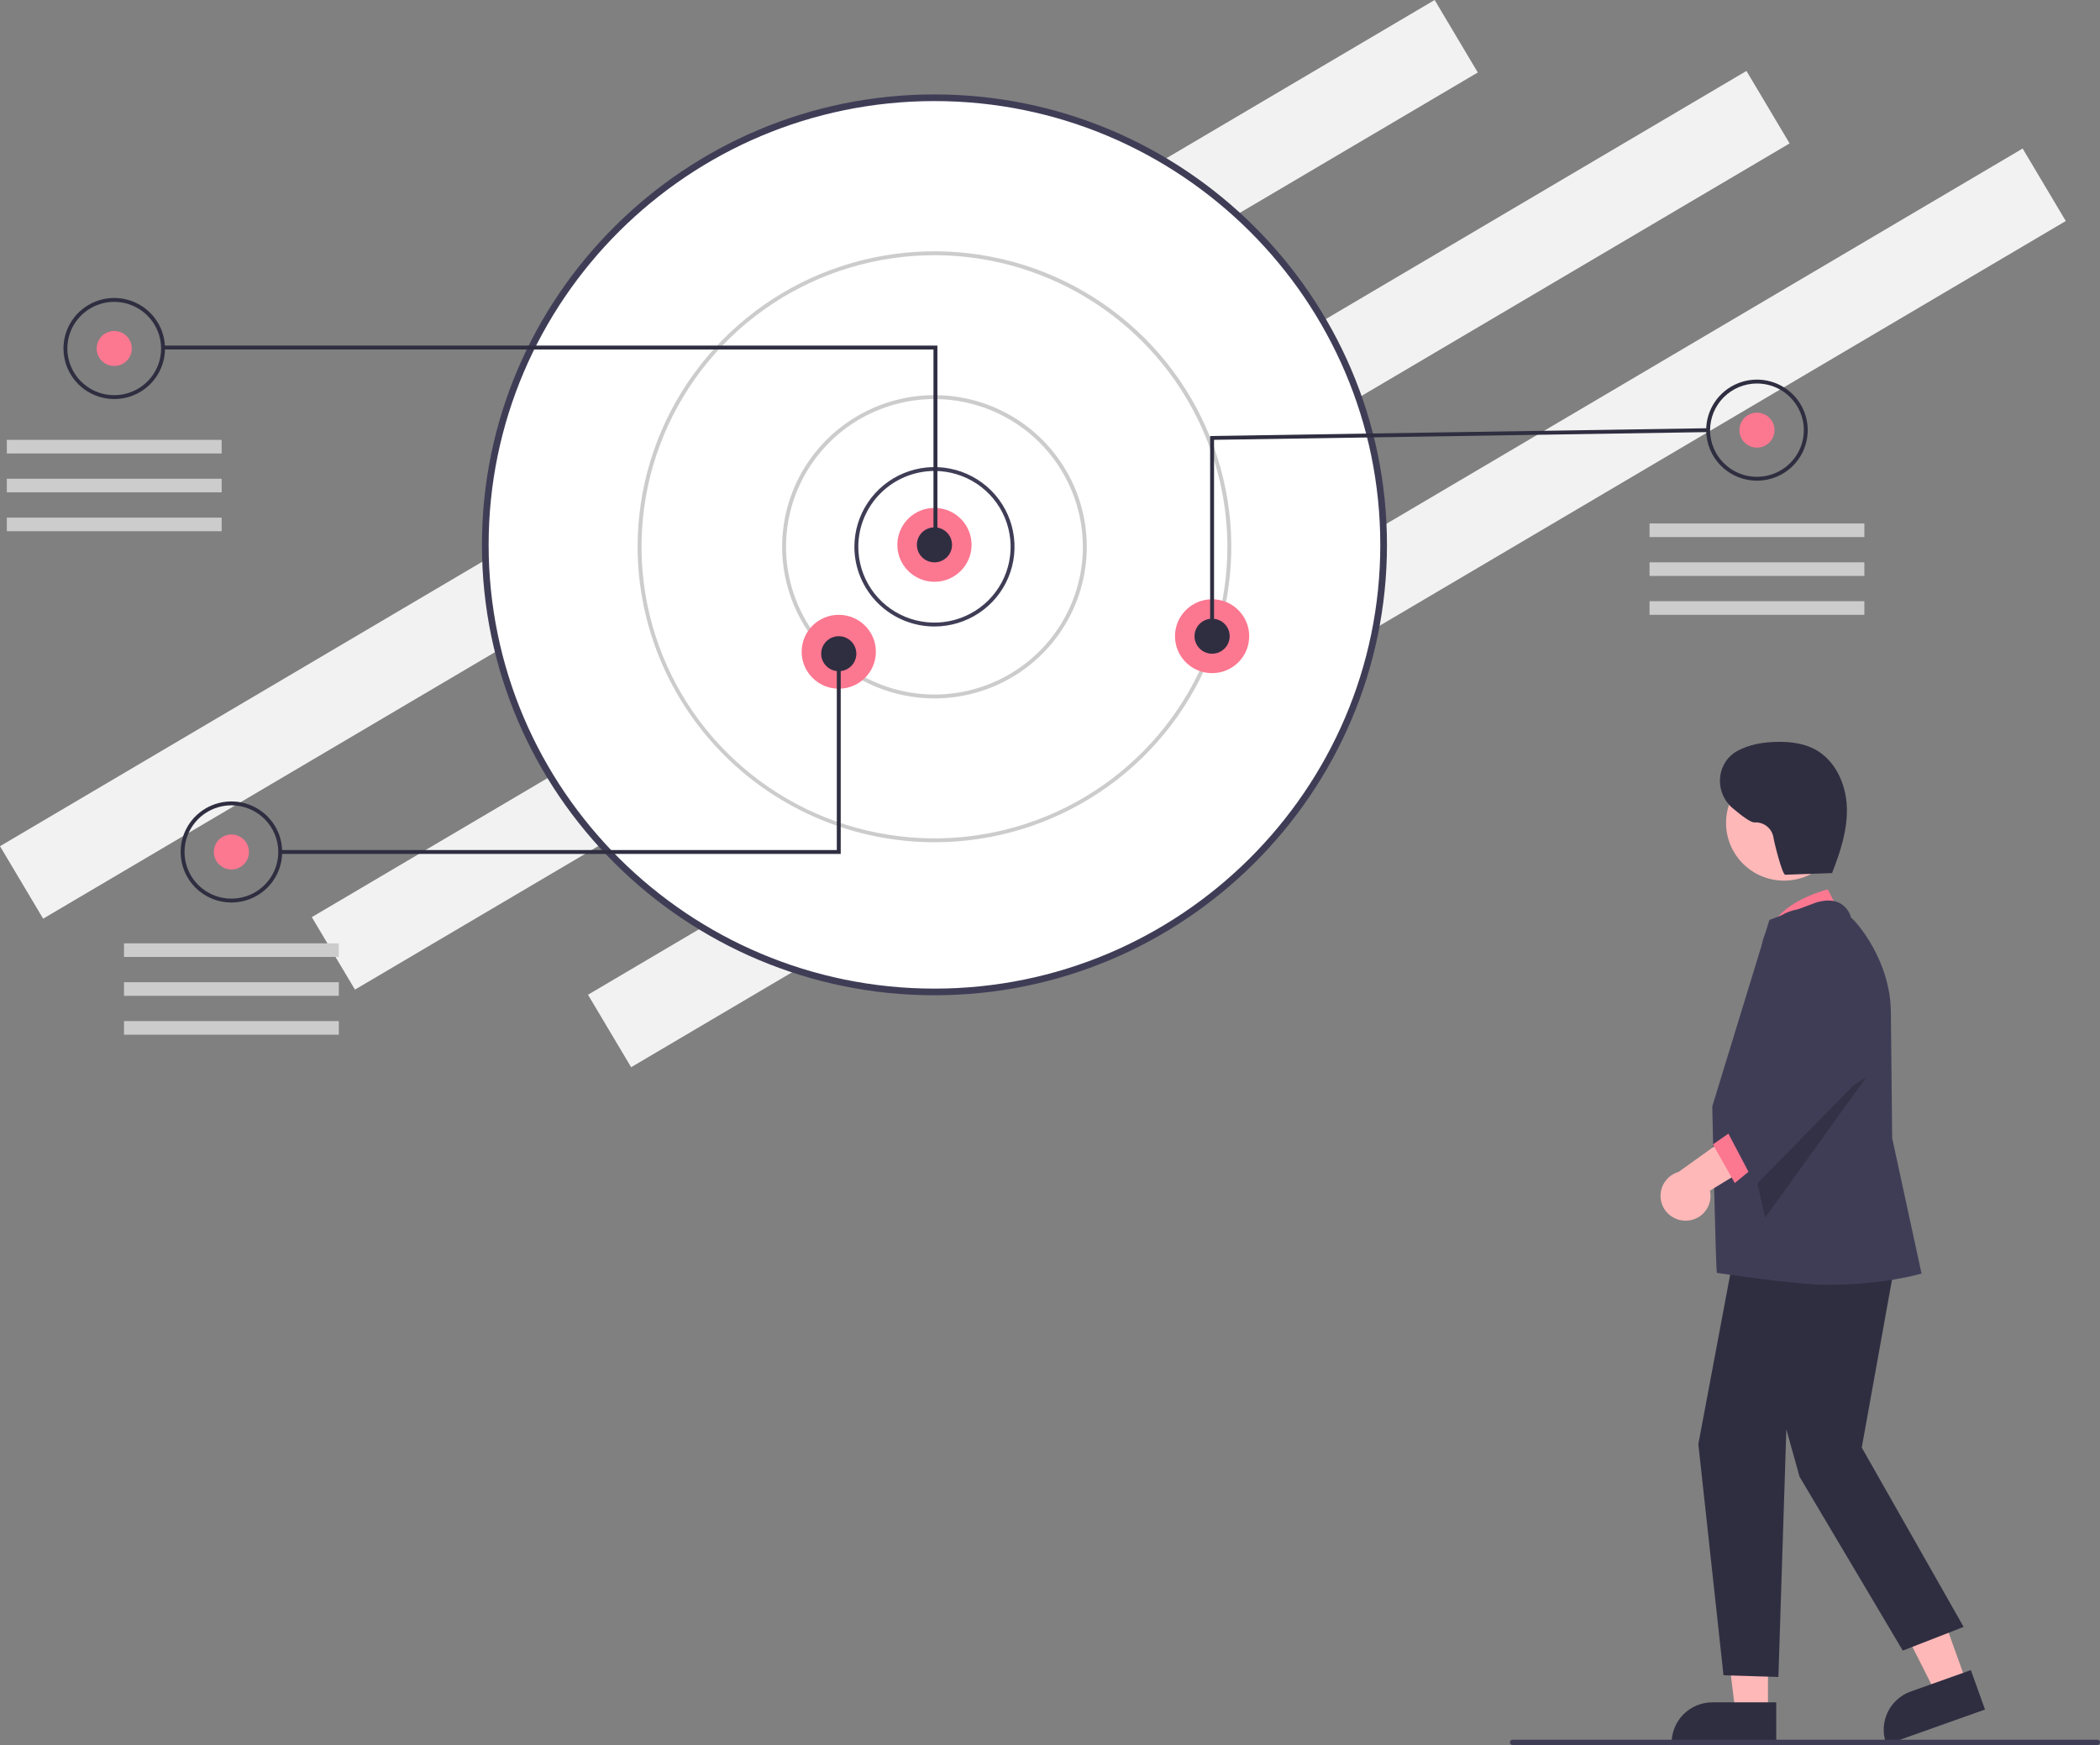 <svg width="656" height="545" viewBox="0 0 656 545" fill="none" xmlns="http://www.w3.org/2000/svg">
<rect x="0" y="0" width="656" height="545" fill="#808080" stroke="none"/>
<g clip-path="url(#clip0_147_323)">
<path d="M448.156 -6.09084e-05L0 264.286L13.478 286.922L461.634 22.636L448.156 -6.09084e-05Z" fill="#F2F2F2"/>
<path d="M545.561 22.157L97.406 286.443L110.883 309.079L559.039 44.794L545.561 22.157Z" fill="#F2F2F2"/>
<path d="M631.835 46.392L183.679 310.678L197.157 333.314L645.313 69.028L631.835 46.392Z" fill="#F2F2F2"/>
<path d="M291.908 309.807C369.4 309.807 432.22 247.288 432.22 170.168C432.22 93.047 369.4 30.528 291.908 30.528C214.415 30.528 151.595 93.047 151.595 170.168C151.595 247.288 214.415 309.807 291.908 309.807Z" fill="white"/>
<path d="M150.552 170.168C150.552 92.597 213.963 29.49 291.907 29.49C369.851 29.49 433.263 92.597 433.263 170.168C433.263 247.738 369.851 310.845 291.907 310.845C213.963 310.845 150.552 247.738 150.552 170.168ZM152.639 170.168C152.639 246.592 215.114 308.768 291.907 308.768C368.7 308.768 431.176 246.592 431.176 170.168C431.176 93.743 368.7 31.567 291.907 31.567C215.114 31.567 152.639 93.743 152.639 170.168Z" fill="#3F3D56"/>
<path d="M266.895 170.775C266.895 165.851 268.362 161.039 271.111 156.945C273.859 152.852 277.765 149.661 282.336 147.777C286.906 145.893 291.935 145.4 296.787 146.361C301.639 147.321 306.096 149.692 309.594 153.173C313.092 156.654 315.474 161.09 316.439 165.918C317.404 170.747 316.909 175.752 315.016 180.3C313.123 184.849 309.917 188.737 305.803 191.472C301.69 194.207 296.854 195.667 291.907 195.667C285.274 195.667 278.912 193.044 274.221 188.376C269.53 183.708 266.895 177.376 266.895 170.775ZM291.907 147.097C285.6 147.104 279.552 149.601 275.092 154.04C270.631 158.479 268.122 164.497 268.115 170.775C268.115 175.458 269.511 180.036 272.125 183.929C274.739 187.823 278.455 190.858 282.803 192.65C287.15 194.442 291.934 194.911 296.549 193.998C301.164 193.084 305.404 190.829 308.731 187.517C312.058 184.206 314.324 179.987 315.242 175.394C316.16 170.801 315.689 166.04 313.889 161.713C312.088 157.387 309.038 153.689 305.126 151.087C301.213 148.485 296.613 147.097 291.907 147.097Z" fill="#3F3D56"/>
<path d="M244.323 170.775C244.323 161.409 247.114 152.253 252.343 144.465C257.571 136.677 265.003 130.608 273.698 127.023C282.393 123.439 291.96 122.501 301.191 124.329C310.421 126.156 318.9 130.666 325.555 137.289C332.209 143.912 336.741 152.35 338.577 161.536C340.413 170.722 339.471 180.244 335.87 188.897C332.268 197.55 326.169 204.946 318.344 210.15C310.519 215.353 301.319 218.131 291.908 218.131C285.659 218.131 279.471 216.906 273.698 214.526C267.925 212.146 262.679 208.658 258.26 204.26C253.842 199.863 250.337 194.642 247.945 188.897C245.554 183.151 244.323 176.994 244.323 170.775ZM291.908 124.633C282.738 124.633 273.774 127.339 266.149 132.409C258.524 137.479 252.582 144.686 249.073 153.117C245.564 161.548 244.645 170.826 246.434 179.776C248.223 188.727 252.639 196.949 259.123 203.402C265.607 209.855 273.869 214.249 282.862 216.03C291.856 217.81 301.178 216.896 309.65 213.404C318.122 209.912 325.363 203.998 330.458 196.41C335.552 188.822 338.272 179.901 338.272 170.775C338.258 158.541 333.369 146.813 324.677 138.163C315.985 129.512 304.2 124.647 291.908 124.633Z" fill="#CCCCCC"/>
<path d="M199.179 170.775C199.179 152.523 204.618 134.681 214.807 119.505C224.996 104.329 239.478 92.501 256.422 85.516C273.366 78.531 292.01 76.704 309.998 80.264C327.985 83.825 344.508 92.614 357.476 105.52C370.444 118.427 379.276 134.87 382.854 152.771C386.432 170.672 384.596 189.227 377.577 206.09C370.559 222.953 358.674 237.365 343.424 247.505C328.175 257.646 310.247 263.058 291.908 263.058C267.323 263.03 243.753 253.299 226.369 235.998C208.986 218.698 199.207 195.241 199.179 170.775ZM291.908 79.706C273.809 79.706 256.117 85.047 241.068 95.053C226.02 105.06 214.291 119.283 207.365 135.924C200.439 152.565 198.627 170.876 202.158 188.541C205.689 206.207 214.404 222.434 227.202 235.17C239.999 247.907 256.304 256.58 274.055 260.094C291.806 263.608 310.205 261.804 326.926 254.912C343.647 248.019 357.939 236.346 367.994 221.37C378.049 206.394 383.416 188.786 383.416 170.775C383.388 146.63 373.738 123.482 356.583 106.409C339.428 89.336 316.169 79.733 291.908 79.706Z" fill="#CCCCCC"/>
<path d="M291.908 181.703C298.309 181.703 303.499 176.538 303.499 170.167C303.499 163.797 298.309 158.632 291.908 158.632C285.506 158.632 280.317 163.797 280.317 170.167C280.317 176.538 285.506 181.703 291.908 181.703Z" fill="#FC7790"/>
<path d="M262.015 215.095C268.416 215.095 273.606 209.93 273.606 203.559C273.606 197.189 268.416 192.024 262.015 192.024C255.613 192.024 250.424 197.189 250.424 203.559C250.424 209.93 255.613 215.095 262.015 215.095Z" fill="#FC7790"/>
<path d="M378.636 210.238C385.037 210.238 390.227 205.073 390.227 198.703C390.227 192.332 385.037 187.167 378.636 187.167C372.234 187.167 367.045 192.332 367.045 198.703C367.045 205.073 372.234 210.238 378.636 210.238Z" fill="#FC7790"/>
<path d="M291.907 175.632C294.94 175.632 297.398 173.185 297.398 170.168C297.398 167.15 294.94 164.703 291.907 164.703C288.875 164.703 286.417 167.15 286.417 170.168C286.417 173.185 288.875 175.632 291.907 175.632Z" fill="#2F2E41"/>
<path d="M378.636 204.167C381.668 204.167 384.126 201.72 384.126 198.702C384.126 195.685 381.668 193.238 378.636 193.238C375.603 193.238 373.145 195.685 373.145 198.702C373.145 201.72 375.603 204.167 378.636 204.167Z" fill="#2F2E41"/>
<path d="M262.015 209.631C265.047 209.631 267.505 207.184 267.505 204.167C267.505 201.149 265.047 198.703 262.015 198.703C258.983 198.703 256.524 201.149 256.524 204.167C256.524 207.184 258.983 209.631 262.015 209.631Z" fill="#2F2E41"/>
<path d="M35.685 114.312C38.717 114.312 41.175 111.865 41.175 108.848C41.175 105.83 38.717 103.383 35.685 103.383C32.653 103.383 30.195 105.83 30.195 108.848C30.195 111.865 32.653 114.312 35.685 114.312Z" fill="#FC7790"/>
<path d="M291.602 109.152H50.631V107.937H292.823V170.47H291.602V109.152Z" fill="#2F2E41"/>
<path d="M19.823 108.848C19.823 105.726 20.754 102.674 22.497 100.078C24.239 97.482 26.717 95.459 29.615 94.264C32.513 93.069 35.703 92.757 38.779 93.366C41.856 93.975 44.682 95.478 46.901 97.686C49.119 99.893 50.63 102.706 51.242 105.768C51.853 108.83 51.539 112.004 50.339 114.888C49.138 117.773 47.105 120.238 44.497 121.973C41.889 123.707 38.822 124.633 35.685 124.633C33.602 124.633 31.539 124.225 29.615 123.431C27.691 122.638 25.942 121.475 24.469 120.01C22.996 118.544 21.828 116.804 21.031 114.888C20.234 112.973 19.823 110.921 19.823 108.848ZM35.685 94.277C32.789 94.276 29.958 95.131 27.551 96.732C25.143 98.333 23.266 100.609 22.158 103.272C21.05 105.934 20.76 108.864 21.325 111.69C21.89 114.517 23.284 117.113 25.332 119.151C27.38 121.189 29.988 122.576 32.828 123.139C35.669 123.701 38.612 123.412 41.288 122.31C43.963 121.207 46.25 119.339 47.859 116.943C49.468 114.547 50.326 111.729 50.326 108.848C50.322 104.984 48.778 101.281 46.033 98.549C43.288 95.818 39.567 94.281 35.685 94.277Z" fill="#2F2E41"/>
<path d="M72.288 271.558C75.32 271.558 77.779 269.111 77.779 266.094C77.779 263.076 75.32 260.63 72.288 260.63C69.256 260.63 66.798 263.076 66.798 266.094C66.798 269.111 69.256 271.558 72.288 271.558Z" fill="#FC7790"/>
<path d="M56.427 266.094C56.427 262.972 57.357 259.92 59.1 257.324C60.843 254.728 63.32 252.705 66.218 251.51C69.117 250.315 72.306 250.003 75.383 250.612C78.459 251.221 81.286 252.724 83.504 254.932C85.722 257.139 87.233 259.952 87.845 263.014C88.457 266.076 88.143 269.25 86.942 272.134C85.742 275.019 83.709 277.484 81.1 279.219C78.492 280.953 75.425 281.879 72.288 281.879C68.081 281.879 64.047 280.216 61.072 277.256C58.098 274.295 56.427 270.28 56.427 266.094ZM72.288 251.523C69.392 251.523 66.562 252.377 64.154 253.978C61.746 255.579 59.87 257.855 58.761 260.518C57.653 263.18 57.363 266.11 57.928 268.936C58.493 271.763 59.888 274.359 61.935 276.397C63.983 278.435 66.592 279.823 69.432 280.385C72.272 280.947 75.216 280.658 77.891 279.556C80.566 278.453 82.853 276.585 84.462 274.189C86.071 271.793 86.929 268.976 86.929 266.094C86.925 262.231 85.381 258.527 82.636 255.795C79.891 253.064 76.17 251.527 72.288 251.523Z" fill="#2F2E41"/>
<path d="M548.841 139.811C551.873 139.811 554.331 137.365 554.331 134.347C554.331 131.329 551.873 128.883 548.841 128.883C545.808 128.883 543.35 131.329 543.35 134.347C543.35 137.365 545.808 139.811 548.841 139.811Z" fill="#FC7790"/>
<path d="M532.979 134.347C532.979 131.225 533.909 128.173 535.652 125.577C537.395 122.981 539.872 120.958 542.771 119.763C545.669 118.568 548.858 118.256 551.935 118.865C555.012 119.474 557.838 120.977 560.056 123.185C562.274 125.393 563.785 128.205 564.397 131.267C565.009 134.329 564.695 137.503 563.495 140.388C562.294 143.272 560.261 145.737 557.653 147.472C555.044 149.206 551.978 150.132 548.841 150.132C546.758 150.132 544.695 149.724 542.771 148.931C540.846 148.137 539.098 146.975 537.625 145.509C536.152 144.043 534.984 142.303 534.187 140.388C533.389 138.473 532.979 136.42 532.979 134.347ZM548.841 119.776C544.959 119.78 541.237 121.317 538.492 124.049C535.748 126.78 534.204 130.484 534.199 134.347C534.199 137.229 535.058 140.046 536.667 142.442C538.276 144.838 540.562 146.706 543.238 147.809C545.913 148.912 548.857 149.2 551.697 148.638C554.537 148.076 557.146 146.688 559.194 144.65C561.241 142.612 562.636 140.016 563.201 137.19C563.765 134.363 563.476 131.433 562.367 128.771C561.259 126.108 559.383 123.833 556.975 122.232C554.567 120.63 551.736 119.776 548.841 119.776Z" fill="#2F2E41"/>
<path d="M378.025 136.178L533.58 133.74L533.599 134.953L379.245 137.373V198.703H378.025V136.178Z" fill="#2F2E41"/>
<path d="M87.54 265.487H261.405V204.167H262.625V266.7H87.54V265.487Z" fill="#2F2E41"/>
<path d="M69.238 137.383H2.132V141.632H69.238V137.383Z" fill="#CCCCCC"/>
<path d="M69.238 149.525H2.132V153.775H69.238V149.525Z" fill="#CCCCCC"/>
<path d="M69.238 161.668H2.132V165.918H69.238V161.668Z" fill="#CCCCCC"/>
<path d="M105.841 294.629H38.735V298.879H105.841V294.629Z" fill="#CCCCCC"/>
<path d="M105.841 306.771H38.735V311.021H105.841V306.771Z" fill="#CCCCCC"/>
<path d="M105.841 318.914H38.735V323.164H105.841V318.914Z" fill="#CCCCCC"/>
<path d="M582.394 163.489H515.288V167.739H582.394V163.489Z" fill="#CCCCCC"/>
<path d="M582.394 175.632H515.288V179.881H582.394V175.632Z" fill="#CCCCCC"/>
<path d="M582.394 187.774H515.288V192.024H582.394V187.774Z" fill="#CCCCCC"/>
<path d="M614.339 525.582L604.797 528.977L587.1 493.958L601.185 488.949L614.339 525.582Z" fill="#FFB8B8"/>
<path d="M589.308 544.868L589.169 544.481C588.037 541.319 588.213 537.84 589.656 534.807C591.099 531.773 593.692 529.434 596.866 528.3L615.66 521.616L620.08 533.923L589.308 544.868Z" fill="#2F2E41"/>
<path d="M552.282 534.977L542.147 534.976L537.326 496.073L552.283 496.074L552.282 534.977Z" fill="#FFB8B8"/>
<path d="M554.866 544.753L522.188 544.752V544.341C522.188 542.678 522.517 541.032 523.156 539.497C523.795 537.961 524.732 536.565 525.913 535.39C527.095 534.215 528.497 533.282 530.04 532.646C531.583 532.01 533.237 531.683 534.907 531.683L554.867 531.683L554.866 544.753Z" fill="#2F2E41"/>
<path d="M575.378 286.435L570.971 277.768C570.971 277.768 554.551 281.862 553.059 291.332L575.378 286.435Z" fill="#FC7790"/>
<path d="M593.565 385.54L581.578 452.106L613.404 508.12L594.391 515.524L562.152 461.227L558.019 446.419L555.539 523.751L538.392 523.233L530.529 451.023L543.139 383.895L593.565 385.54Z" fill="#2F2E41"/>
<path d="M536.316 397.548C535.944 395.9 534.877 345.577 534.877 345.577C534.877 345.577 552.506 287.981 552.667 287.508L552.73 287.323L566.114 282.329C566.302 282.244 570.761 280.267 574.41 281.915C575.346 282.368 576.171 283.019 576.828 283.823C577.485 284.626 577.958 285.562 578.213 286.567C579.732 287.692 590.671 299.888 590.671 316.43L591.084 355.466L600.256 397.785L599.851 397.871C599.6 397.924 588.42 401.276 570.812 401.276C561.028 401.276 536.316 397.548 536.316 397.548Z" fill="#3F3D56"/>
<path d="M557.281 275.039C567.272 275.039 575.371 266.978 575.371 257.036C575.371 247.093 567.272 239.033 557.281 239.033C547.291 239.033 539.192 247.093 539.192 257.036C539.192 266.978 547.291 275.039 557.281 275.039Z" fill="#FFB8B8"/>
<path opacity="0.2" d="M583.052 336.348L551.406 380.293L546.732 359.771L583.052 336.348Z" fill="black"/>
<path d="M526.884 381.24C528.018 381.195 529.128 380.904 530.137 380.386C531.145 379.867 532.027 379.136 532.721 378.242C533.414 377.348 533.902 376.313 534.151 375.211C534.399 374.109 534.401 372.966 534.158 371.863L557.673 357.508L544.688 351.462L524.349 366.021C522.514 366.551 520.938 367.732 519.919 369.341C518.901 370.95 518.511 372.875 518.824 374.751C519.136 376.627 520.129 378.324 521.615 379.52C523.1 380.716 524.975 381.328 526.884 381.24Z" fill="#FFB8B8"/>
<path d="M543.139 351.81L535.085 357.426L541.916 369.497L551.406 361.682L543.139 351.81Z" fill="#FC7790"/>
<path d="M538.923 352.164L557.867 330.31L550.609 300.168C549.858 297.053 550.273 293.773 551.775 290.94C553.277 288.107 555.764 285.914 558.771 284.772C561.778 283.63 565.1 283.616 568.117 284.733C571.133 285.85 573.638 288.022 575.164 290.842L575.329 291.148L582.017 335.908L548.41 370.191L538.923 352.164Z" fill="#3F3D56"/>
<path d="M572.69 272.666L557.675 273.203C556.76 273.235 554.276 263.406 553.951 261.366C553.694 260.039 552.96 258.85 551.887 258.021C550.813 257.193 549.473 256.782 548.117 256.864C546.993 256.97 544.159 254.88 541.235 252.406C535.682 247.708 535.971 238.885 542.07 234.916C542.237 234.807 542.401 234.708 542.561 234.618C546.409 232.475 550.91 231.755 555.319 231.7C559.316 231.651 563.426 232.151 566.947 234.034C573.26 237.409 576.62 244.786 576.915 251.911C577.21 259.037 574.915 266.005 572.31 272.649" fill="#2F2E41"/>
<path d="M655.173 545H472.483C472.264 545 472.054 544.913 471.899 544.759C471.744 544.605 471.657 544.395 471.657 544.177C471.657 543.959 471.744 543.75 471.899 543.595C472.054 543.441 472.264 543.354 472.483 543.354H655.173C655.393 543.354 655.603 543.441 655.758 543.595C655.913 543.75 656 543.959 656 544.177C656 544.395 655.913 544.605 655.758 544.759C655.603 544.913 655.393 545 655.173 545Z" fill="#3F3D56"/>
</g>
<defs>
<clipPath id="clip0_147_323">
<rect width="656" height="545" fill="white"/>
</clipPath>
</defs>
</svg>
